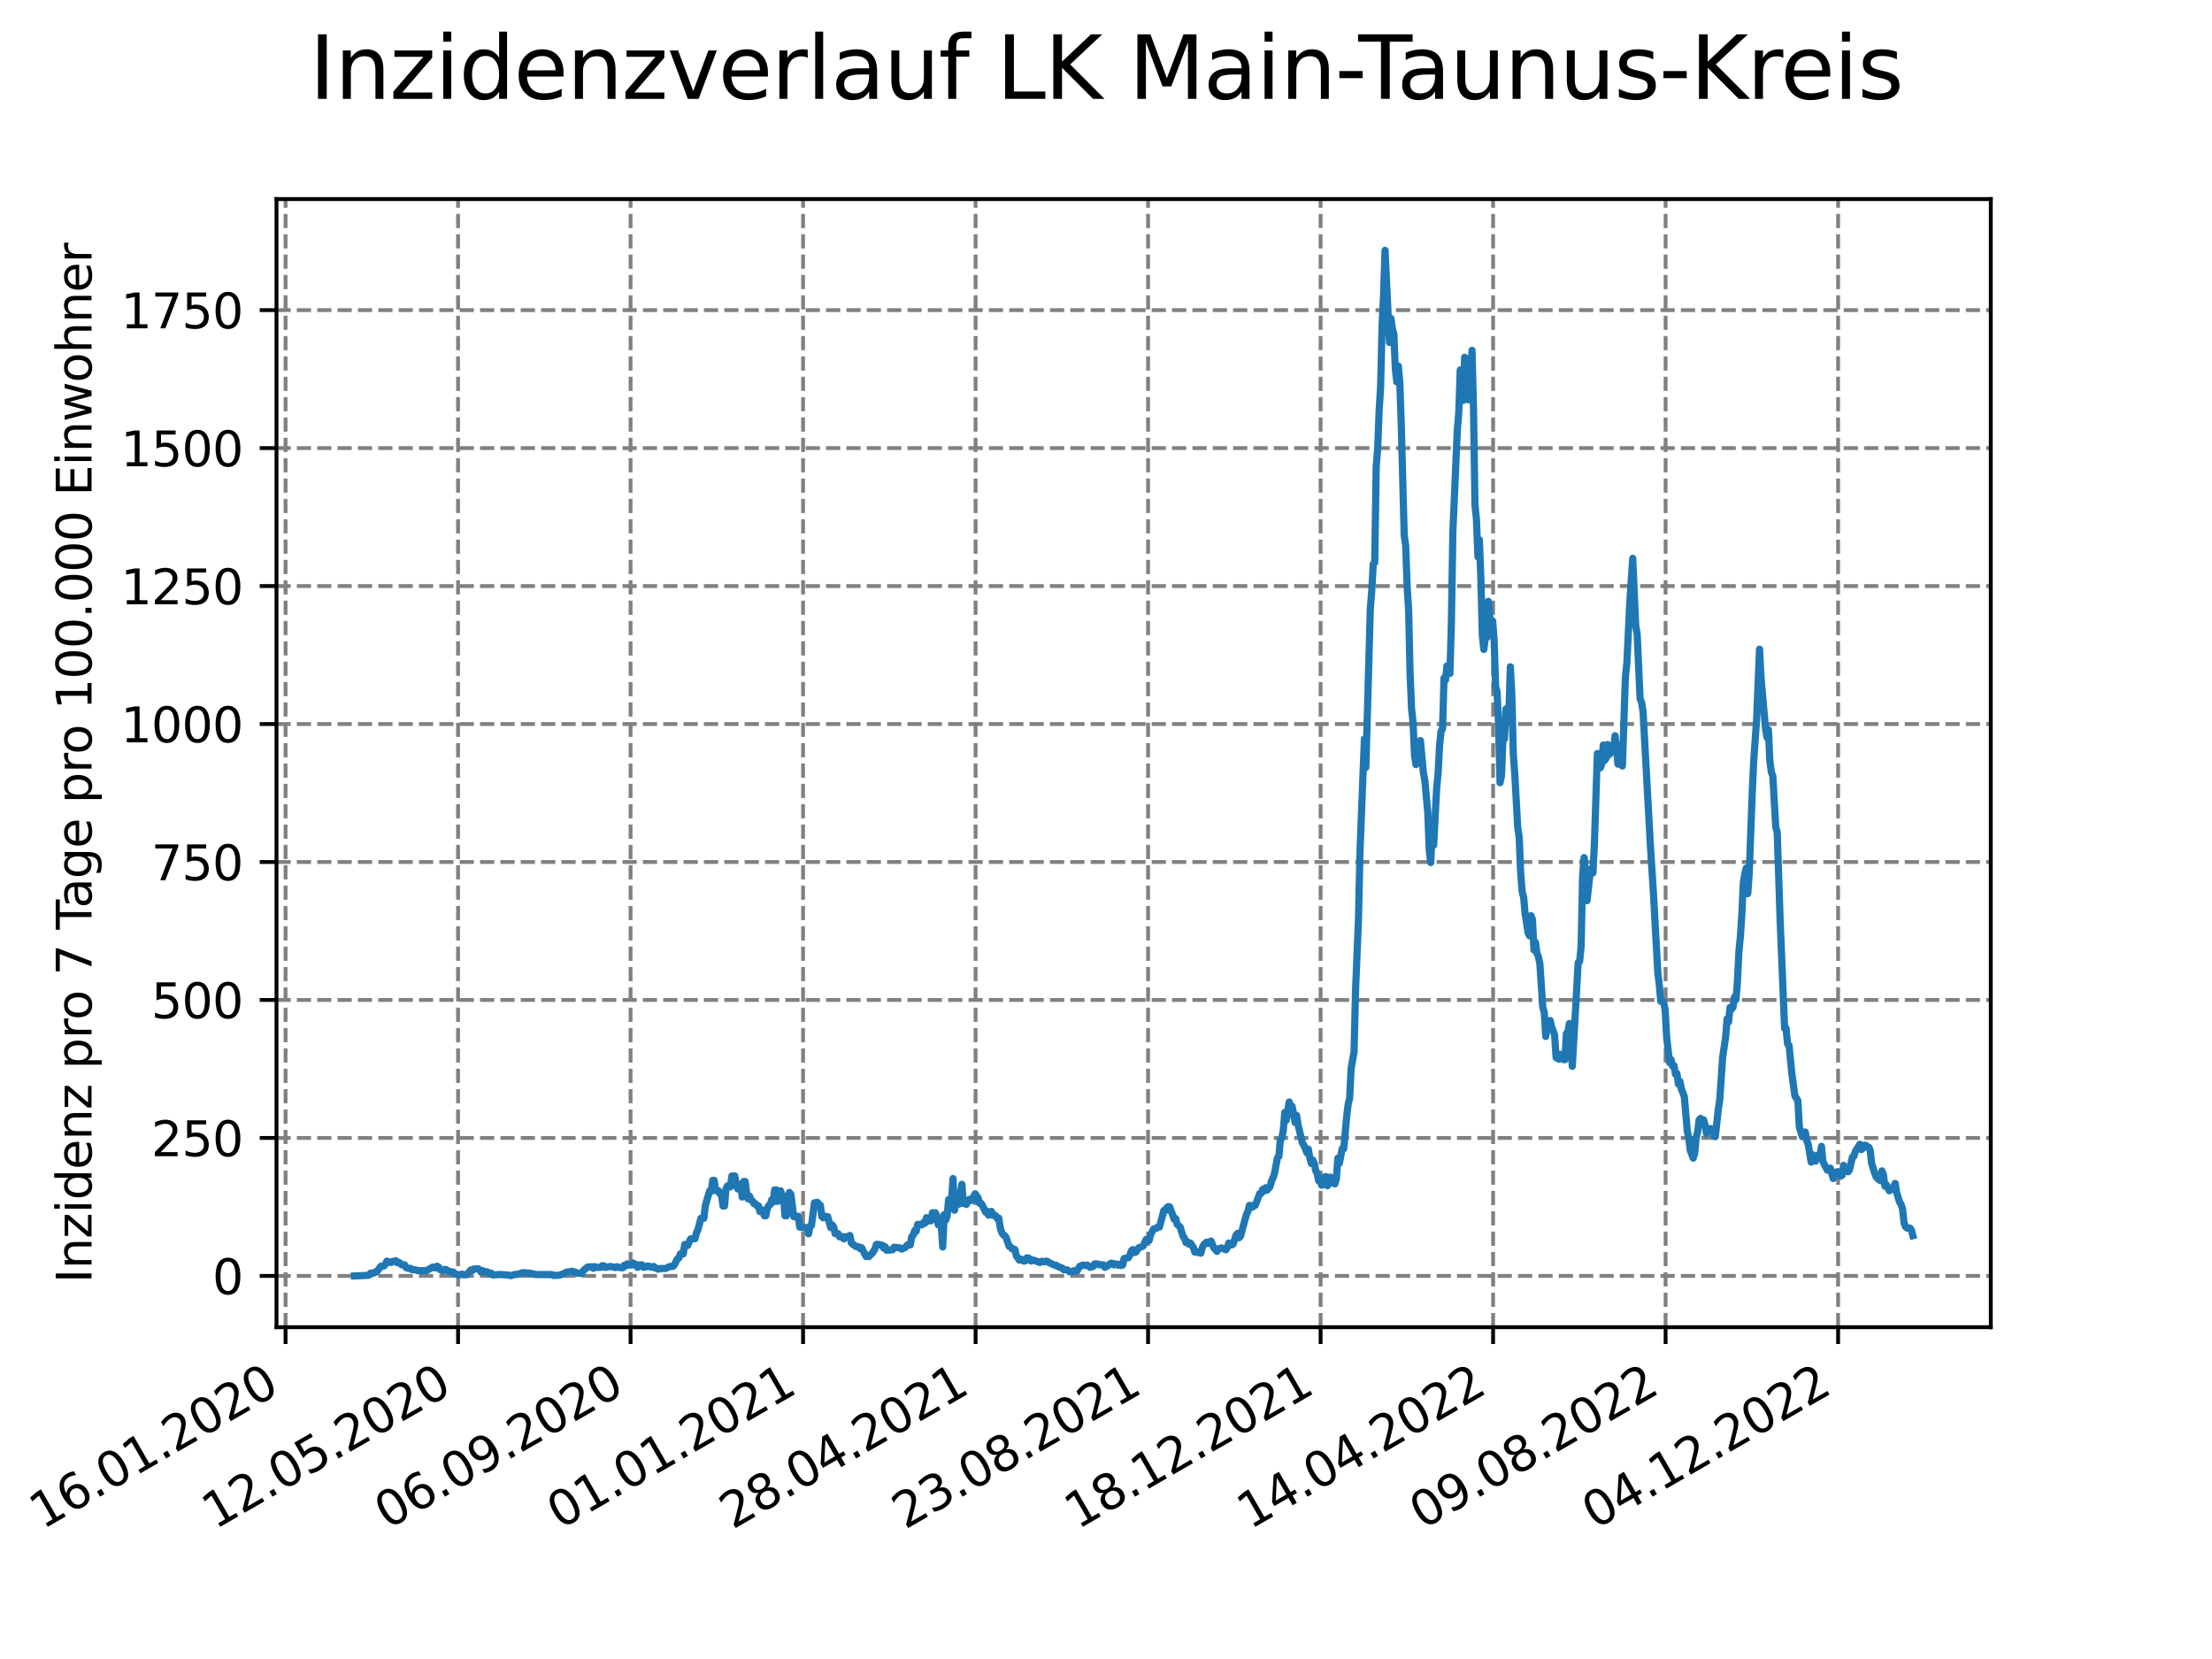 <?xml version="1.0" encoding="utf-8" standalone="no"?>
<!DOCTYPE svg PUBLIC "-//W3C//DTD SVG 1.1//EN"
  "http://www.w3.org/Graphics/SVG/1.1/DTD/svg11.dtd">
<svg xmlns:xlink="http://www.w3.org/1999/xlink" width="460.8pt" height="345.6pt" viewBox="0 0 460.8 345.6" xmlns="http://www.w3.org/2000/svg" version="1.1">
 <defs>
  <style type="text/css">*{stroke-linejoin: round; stroke-linecap: butt}</style>
 </defs>
 <g id="figure_1">
  <g id="patch_1">
   <path d="M 0 345.6 
L 460.8 345.6 
L 460.8 0 
L 0 0 
z
" style="fill: #ffffff"/>
  </g>
  <g id="axes_1">
   <g id="patch_2">
    <path d="M 57.6 276.48 
L 414.72 276.48 
L 414.72 41.472 
L 57.6 41.472 
z
" style="fill: #ffffff"/>
   </g>
   <g id="matplotlib.axis_1">
    <g id="xtick_1">
     <g id="line2d_1">
      <path d="M 59.486 276.48 
L 59.486 41.472 
" clip-path="url(#pdb6854433b)" style="fill: none; stroke-dasharray: 2.96,1.28; stroke-dashoffset: 0; stroke: #808080; stroke-width: 0.8"/>
     </g>
     <g id="line2d_2">
      <defs>
       <path id="m2d9d7cb414" d="M 0 0 
L 0 3.5 
" style="stroke: #000000; stroke-width: 0.8"/>
      </defs>
      <g>
       <use xlink:href="#m2d9d7cb414" x="59.486" y="276.48" style="stroke: #000000; stroke-width: 0.8"/>
      </g>
     </g>
     <g id="text_1">
      <!-- 16.01.2020 -->
      <g transform="translate(8.861 318.689) rotate(-30) scale(0.1 -0.1)">
       <defs>
        <path id="DejaVuSans-31" d="M 794 531 
L 1825 531 
L 1825 4091 
L 703 3866 
L 703 4441 
L 1819 4666 
L 2450 4666 
L 2450 531 
L 3481 531 
L 3481 0 
L 794 0 
L 794 531 
z
" transform="scale(0.016)"/>
        <path id="DejaVuSans-36" d="M 2113 2584 
Q 1688 2584 1439 2293 
Q 1191 2003 1191 1497 
Q 1191 994 1439 701 
Q 1688 409 2113 409 
Q 2538 409 2786 701 
Q 3034 994 3034 1497 
Q 3034 2003 2786 2293 
Q 2538 2584 2113 2584 
z
M 3366 4563 
L 3366 3988 
Q 3128 4100 2886 4159 
Q 2644 4219 2406 4219 
Q 1781 4219 1451 3797 
Q 1122 3375 1075 2522 
Q 1259 2794 1537 2939 
Q 1816 3084 2150 3084 
Q 2853 3084 3261 2657 
Q 3669 2231 3669 1497 
Q 3669 778 3244 343 
Q 2819 -91 2113 -91 
Q 1303 -91 875 529 
Q 447 1150 447 2328 
Q 447 3434 972 4092 
Q 1497 4750 2381 4750 
Q 2619 4750 2861 4703 
Q 3103 4656 3366 4563 
z
" transform="scale(0.016)"/>
        <path id="DejaVuSans-2e" d="M 684 794 
L 1344 794 
L 1344 0 
L 684 0 
L 684 794 
z
" transform="scale(0.016)"/>
        <path id="DejaVuSans-30" d="M 2034 4250 
Q 1547 4250 1301 3770 
Q 1056 3291 1056 2328 
Q 1056 1369 1301 889 
Q 1547 409 2034 409 
Q 2525 409 2770 889 
Q 3016 1369 3016 2328 
Q 3016 3291 2770 3770 
Q 2525 4250 2034 4250 
z
M 2034 4750 
Q 2819 4750 3233 4129 
Q 3647 3509 3647 2328 
Q 3647 1150 3233 529 
Q 2819 -91 2034 -91 
Q 1250 -91 836 529 
Q 422 1150 422 2328 
Q 422 3509 836 4129 
Q 1250 4750 2034 4750 
z
" transform="scale(0.016)"/>
        <path id="DejaVuSans-32" d="M 1228 531 
L 3431 531 
L 3431 0 
L 469 0 
L 469 531 
Q 828 903 1448 1529 
Q 2069 2156 2228 2338 
Q 2531 2678 2651 2914 
Q 2772 3150 2772 3378 
Q 2772 3750 2511 3984 
Q 2250 4219 1831 4219 
Q 1534 4219 1204 4116 
Q 875 4013 500 3803 
L 500 4441 
Q 881 4594 1212 4672 
Q 1544 4750 1819 4750 
Q 2544 4750 2975 4387 
Q 3406 4025 3406 3419 
Q 3406 3131 3298 2873 
Q 3191 2616 2906 2266 
Q 2828 2175 2409 1742 
Q 1991 1309 1228 531 
z
" transform="scale(0.016)"/>
       </defs>
       <use xlink:href="#DejaVuSans-31"/>
       <use xlink:href="#DejaVuSans-36" x="63.623"/>
       <use xlink:href="#DejaVuSans-2e" x="127.246"/>
       <use xlink:href="#DejaVuSans-30" x="159.033"/>
       <use xlink:href="#DejaVuSans-31" x="222.656"/>
       <use xlink:href="#DejaVuSans-2e" x="286.279"/>
       <use xlink:href="#DejaVuSans-32" x="318.066"/>
       <use xlink:href="#DejaVuSans-30" x="381.689"/>
       <use xlink:href="#DejaVuSans-32" x="445.312"/>
       <use xlink:href="#DejaVuSans-30" x="508.936"/>
      </g>
     </g>
    </g>
    <g id="xtick_2">
     <g id="line2d_3">
      <path d="M 95.423 276.48 
L 95.423 41.472 
" clip-path="url(#pdb6854433b)" style="fill: none; stroke-dasharray: 2.96,1.28; stroke-dashoffset: 0; stroke: #808080; stroke-width: 0.8"/>
     </g>
     <g id="line2d_4">
      <g>
       <use xlink:href="#m2d9d7cb414" x="95.423" y="276.48" style="stroke: #000000; stroke-width: 0.8"/>
      </g>
     </g>
     <g id="text_2">
      <!-- 12.05.2020 -->
      <g transform="translate(44.797 318.689) rotate(-30) scale(0.1 -0.1)">
       <defs>
        <path id="DejaVuSans-35" d="M 691 4666 
L 3169 4666 
L 3169 4134 
L 1269 4134 
L 1269 2991 
Q 1406 3038 1543 3061 
Q 1681 3084 1819 3084 
Q 2600 3084 3056 2656 
Q 3513 2228 3513 1497 
Q 3513 744 3044 326 
Q 2575 -91 1722 -91 
Q 1428 -91 1123 -41 
Q 819 9 494 109 
L 494 744 
Q 775 591 1075 516 
Q 1375 441 1709 441 
Q 2250 441 2565 725 
Q 2881 1009 2881 1497 
Q 2881 1984 2565 2268 
Q 2250 2553 1709 2553 
Q 1456 2553 1204 2497 
Q 953 2441 691 2322 
L 691 4666 
z
" transform="scale(0.016)"/>
       </defs>
       <use xlink:href="#DejaVuSans-31"/>
       <use xlink:href="#DejaVuSans-32" x="63.623"/>
       <use xlink:href="#DejaVuSans-2e" x="127.246"/>
       <use xlink:href="#DejaVuSans-30" x="159.033"/>
       <use xlink:href="#DejaVuSans-35" x="222.656"/>
       <use xlink:href="#DejaVuSans-2e" x="286.279"/>
       <use xlink:href="#DejaVuSans-32" x="318.066"/>
       <use xlink:href="#DejaVuSans-30" x="381.689"/>
       <use xlink:href="#DejaVuSans-32" x="445.312"/>
       <use xlink:href="#DejaVuSans-30" x="508.936"/>
      </g>
     </g>
    </g>
    <g id="xtick_3">
     <g id="line2d_5">
      <path d="M 131.359 276.48 
L 131.359 41.472 
" clip-path="url(#pdb6854433b)" style="fill: none; stroke-dasharray: 2.96,1.28; stroke-dashoffset: 0; stroke: #808080; stroke-width: 0.8"/>
     </g>
     <g id="line2d_6">
      <g>
       <use xlink:href="#m2d9d7cb414" x="131.359" y="276.48" style="stroke: #000000; stroke-width: 0.8"/>
      </g>
     </g>
     <g id="text_3">
      <!-- 06.09.2020 -->
      <g transform="translate(80.734 318.689) rotate(-30) scale(0.1 -0.1)">
       <defs>
        <path id="DejaVuSans-39" d="M 703 97 
L 703 672 
Q 941 559 1184 500 
Q 1428 441 1663 441 
Q 2288 441 2617 861 
Q 2947 1281 2994 2138 
Q 2813 1869 2534 1725 
Q 2256 1581 1919 1581 
Q 1219 1581 811 2004 
Q 403 2428 403 3163 
Q 403 3881 828 4315 
Q 1253 4750 1959 4750 
Q 2769 4750 3195 4129 
Q 3622 3509 3622 2328 
Q 3622 1225 3098 567 
Q 2575 -91 1691 -91 
Q 1453 -91 1209 -44 
Q 966 3 703 97 
z
M 1959 2075 
Q 2384 2075 2632 2365 
Q 2881 2656 2881 3163 
Q 2881 3666 2632 3958 
Q 2384 4250 1959 4250 
Q 1534 4250 1286 3958 
Q 1038 3666 1038 3163 
Q 1038 2656 1286 2365 
Q 1534 2075 1959 2075 
z
" transform="scale(0.016)"/>
       </defs>
       <use xlink:href="#DejaVuSans-30"/>
       <use xlink:href="#DejaVuSans-36" x="63.623"/>
       <use xlink:href="#DejaVuSans-2e" x="127.246"/>
       <use xlink:href="#DejaVuSans-30" x="159.033"/>
       <use xlink:href="#DejaVuSans-39" x="222.656"/>
       <use xlink:href="#DejaVuSans-2e" x="286.279"/>
       <use xlink:href="#DejaVuSans-32" x="318.066"/>
       <use xlink:href="#DejaVuSans-30" x="381.689"/>
       <use xlink:href="#DejaVuSans-32" x="445.312"/>
       <use xlink:href="#DejaVuSans-30" x="508.936"/>
      </g>
     </g>
    </g>
    <g id="xtick_4">
     <g id="line2d_7">
      <path d="M 167.295 276.48 
L 167.295 41.472 
" clip-path="url(#pdb6854433b)" style="fill: none; stroke-dasharray: 2.96,1.28; stroke-dashoffset: 0; stroke: #808080; stroke-width: 0.8"/>
     </g>
     <g id="line2d_8">
      <g>
       <use xlink:href="#m2d9d7cb414" x="167.295" y="276.48" style="stroke: #000000; stroke-width: 0.8"/>
      </g>
     </g>
     <g id="text_4">
      <!-- 01.01.2021 -->
      <g transform="translate(116.67 318.689) rotate(-30) scale(0.1 -0.1)">
       <use xlink:href="#DejaVuSans-30"/>
       <use xlink:href="#DejaVuSans-31" x="63.623"/>
       <use xlink:href="#DejaVuSans-2e" x="127.246"/>
       <use xlink:href="#DejaVuSans-30" x="159.033"/>
       <use xlink:href="#DejaVuSans-31" x="222.656"/>
       <use xlink:href="#DejaVuSans-2e" x="286.279"/>
       <use xlink:href="#DejaVuSans-32" x="318.066"/>
       <use xlink:href="#DejaVuSans-30" x="381.689"/>
       <use xlink:href="#DejaVuSans-32" x="445.312"/>
       <use xlink:href="#DejaVuSans-31" x="508.936"/>
      </g>
     </g>
    </g>
    <g id="xtick_5">
     <g id="line2d_9">
      <path d="M 203.231 276.48 
L 203.231 41.472 
" clip-path="url(#pdb6854433b)" style="fill: none; stroke-dasharray: 2.96,1.28; stroke-dashoffset: 0; stroke: #808080; stroke-width: 0.8"/>
     </g>
     <g id="line2d_10">
      <g>
       <use xlink:href="#m2d9d7cb414" x="203.231" y="276.48" style="stroke: #000000; stroke-width: 0.8"/>
      </g>
     </g>
     <g id="text_5">
      <!-- 28.04.2021 -->
      <g transform="translate(152.606 318.689) rotate(-30) scale(0.1 -0.1)">
       <defs>
        <path id="DejaVuSans-38" d="M 2034 2216 
Q 1584 2216 1326 1975 
Q 1069 1734 1069 1313 
Q 1069 891 1326 650 
Q 1584 409 2034 409 
Q 2484 409 2743 651 
Q 3003 894 3003 1313 
Q 3003 1734 2745 1975 
Q 2488 2216 2034 2216 
z
M 1403 2484 
Q 997 2584 770 2862 
Q 544 3141 544 3541 
Q 544 4100 942 4425 
Q 1341 4750 2034 4750 
Q 2731 4750 3128 4425 
Q 3525 4100 3525 3541 
Q 3525 3141 3298 2862 
Q 3072 2584 2669 2484 
Q 3125 2378 3379 2068 
Q 3634 1759 3634 1313 
Q 3634 634 3220 271 
Q 2806 -91 2034 -91 
Q 1263 -91 848 271 
Q 434 634 434 1313 
Q 434 1759 690 2068 
Q 947 2378 1403 2484 
z
M 1172 3481 
Q 1172 3119 1398 2916 
Q 1625 2713 2034 2713 
Q 2441 2713 2670 2916 
Q 2900 3119 2900 3481 
Q 2900 3844 2670 4047 
Q 2441 4250 2034 4250 
Q 1625 4250 1398 4047 
Q 1172 3844 1172 3481 
z
" transform="scale(0.016)"/>
        <path id="DejaVuSans-34" d="M 2419 4116 
L 825 1625 
L 2419 1625 
L 2419 4116 
z
M 2253 4666 
L 3047 4666 
L 3047 1625 
L 3713 1625 
L 3713 1100 
L 3047 1100 
L 3047 0 
L 2419 0 
L 2419 1100 
L 313 1100 
L 313 1709 
L 2253 4666 
z
" transform="scale(0.016)"/>
       </defs>
       <use xlink:href="#DejaVuSans-32"/>
       <use xlink:href="#DejaVuSans-38" x="63.623"/>
       <use xlink:href="#DejaVuSans-2e" x="127.246"/>
       <use xlink:href="#DejaVuSans-30" x="159.033"/>
       <use xlink:href="#DejaVuSans-34" x="222.656"/>
       <use xlink:href="#DejaVuSans-2e" x="286.279"/>
       <use xlink:href="#DejaVuSans-32" x="318.066"/>
       <use xlink:href="#DejaVuSans-30" x="381.689"/>
       <use xlink:href="#DejaVuSans-32" x="445.312"/>
       <use xlink:href="#DejaVuSans-31" x="508.936"/>
      </g>
     </g>
    </g>
    <g id="xtick_6">
     <g id="line2d_11">
      <path d="M 239.167 276.48 
L 239.167 41.472 
" clip-path="url(#pdb6854433b)" style="fill: none; stroke-dasharray: 2.96,1.28; stroke-dashoffset: 0; stroke: #808080; stroke-width: 0.8"/>
     </g>
     <g id="line2d_12">
      <g>
       <use xlink:href="#m2d9d7cb414" x="239.167" y="276.48" style="stroke: #000000; stroke-width: 0.8"/>
      </g>
     </g>
     <g id="text_6">
      <!-- 23.08.2021 -->
      <g transform="translate(188.542 318.689) rotate(-30) scale(0.1 -0.1)">
       <defs>
        <path id="DejaVuSans-33" d="M 2597 2516 
Q 3050 2419 3304 2112 
Q 3559 1806 3559 1356 
Q 3559 666 3084 287 
Q 2609 -91 1734 -91 
Q 1441 -91 1130 -33 
Q 819 25 488 141 
L 488 750 
Q 750 597 1062 519 
Q 1375 441 1716 441 
Q 2309 441 2620 675 
Q 2931 909 2931 1356 
Q 2931 1769 2642 2001 
Q 2353 2234 1838 2234 
L 1294 2234 
L 1294 2753 
L 1863 2753 
Q 2328 2753 2575 2939 
Q 2822 3125 2822 3475 
Q 2822 3834 2567 4026 
Q 2313 4219 1838 4219 
Q 1578 4219 1281 4162 
Q 984 4106 628 3988 
L 628 4550 
Q 988 4650 1302 4700 
Q 1616 4750 1894 4750 
Q 2613 4750 3031 4423 
Q 3450 4097 3450 3541 
Q 3450 3153 3228 2886 
Q 3006 2619 2597 2516 
z
" transform="scale(0.016)"/>
       </defs>
       <use xlink:href="#DejaVuSans-32"/>
       <use xlink:href="#DejaVuSans-33" x="63.623"/>
       <use xlink:href="#DejaVuSans-2e" x="127.246"/>
       <use xlink:href="#DejaVuSans-30" x="159.033"/>
       <use xlink:href="#DejaVuSans-38" x="222.656"/>
       <use xlink:href="#DejaVuSans-2e" x="286.279"/>
       <use xlink:href="#DejaVuSans-32" x="318.066"/>
       <use xlink:href="#DejaVuSans-30" x="381.689"/>
       <use xlink:href="#DejaVuSans-32" x="445.312"/>
       <use xlink:href="#DejaVuSans-31" x="508.936"/>
      </g>
     </g>
    </g>
    <g id="xtick_7">
     <g id="line2d_13">
      <path d="M 275.104 276.48 
L 275.104 41.472 
" clip-path="url(#pdb6854433b)" style="fill: none; stroke-dasharray: 2.96,1.28; stroke-dashoffset: 0; stroke: #808080; stroke-width: 0.8"/>
     </g>
     <g id="line2d_14">
      <g>
       <use xlink:href="#m2d9d7cb414" x="275.104" y="276.48" style="stroke: #000000; stroke-width: 0.8"/>
      </g>
     </g>
     <g id="text_7">
      <!-- 18.12.2021 -->
      <g transform="translate(224.478 318.689) rotate(-30) scale(0.1 -0.1)">
       <use xlink:href="#DejaVuSans-31"/>
       <use xlink:href="#DejaVuSans-38" x="63.623"/>
       <use xlink:href="#DejaVuSans-2e" x="127.246"/>
       <use xlink:href="#DejaVuSans-31" x="159.033"/>
       <use xlink:href="#DejaVuSans-32" x="222.656"/>
       <use xlink:href="#DejaVuSans-2e" x="286.279"/>
       <use xlink:href="#DejaVuSans-32" x="318.066"/>
       <use xlink:href="#DejaVuSans-30" x="381.689"/>
       <use xlink:href="#DejaVuSans-32" x="445.312"/>
       <use xlink:href="#DejaVuSans-31" x="508.936"/>
      </g>
     </g>
    </g>
    <g id="xtick_8">
     <g id="line2d_15">
      <path d="M 311.04 276.48 
L 311.04 41.472 
" clip-path="url(#pdb6854433b)" style="fill: none; stroke-dasharray: 2.96,1.28; stroke-dashoffset: 0; stroke: #808080; stroke-width: 0.8"/>
     </g>
     <g id="line2d_16">
      <g>
       <use xlink:href="#m2d9d7cb414" x="311.04" y="276.48" style="stroke: #000000; stroke-width: 0.8"/>
      </g>
     </g>
     <g id="text_8">
      <!-- 14.04.2022 -->
      <g transform="translate(260.415 318.689) rotate(-30) scale(0.1 -0.1)">
       <use xlink:href="#DejaVuSans-31"/>
       <use xlink:href="#DejaVuSans-34" x="63.623"/>
       <use xlink:href="#DejaVuSans-2e" x="127.246"/>
       <use xlink:href="#DejaVuSans-30" x="159.033"/>
       <use xlink:href="#DejaVuSans-34" x="222.656"/>
       <use xlink:href="#DejaVuSans-2e" x="286.279"/>
       <use xlink:href="#DejaVuSans-32" x="318.066"/>
       <use xlink:href="#DejaVuSans-30" x="381.689"/>
       <use xlink:href="#DejaVuSans-32" x="445.312"/>
       <use xlink:href="#DejaVuSans-32" x="508.936"/>
      </g>
     </g>
    </g>
    <g id="xtick_9">
     <g id="line2d_17">
      <path d="M 346.976 276.48 
L 346.976 41.472 
" clip-path="url(#pdb6854433b)" style="fill: none; stroke-dasharray: 2.96,1.28; stroke-dashoffset: 0; stroke: #808080; stroke-width: 0.8"/>
     </g>
     <g id="line2d_18">
      <g>
       <use xlink:href="#m2d9d7cb414" x="346.976" y="276.48" style="stroke: #000000; stroke-width: 0.8"/>
      </g>
     </g>
     <g id="text_9">
      <!-- 09.08.2022 -->
      <g transform="translate(296.351 318.689) rotate(-30) scale(0.1 -0.1)">
       <use xlink:href="#DejaVuSans-30"/>
       <use xlink:href="#DejaVuSans-39" x="63.623"/>
       <use xlink:href="#DejaVuSans-2e" x="127.246"/>
       <use xlink:href="#DejaVuSans-30" x="159.033"/>
       <use xlink:href="#DejaVuSans-38" x="222.656"/>
       <use xlink:href="#DejaVuSans-2e" x="286.279"/>
       <use xlink:href="#DejaVuSans-32" x="318.066"/>
       <use xlink:href="#DejaVuSans-30" x="381.689"/>
       <use xlink:href="#DejaVuSans-32" x="445.312"/>
       <use xlink:href="#DejaVuSans-32" x="508.936"/>
      </g>
     </g>
    </g>
    <g id="xtick_10">
     <g id="line2d_19">
      <path d="M 382.912 276.48 
L 382.912 41.472 
" clip-path="url(#pdb6854433b)" style="fill: none; stroke-dasharray: 2.96,1.28; stroke-dashoffset: 0; stroke: #808080; stroke-width: 0.8"/>
     </g>
     <g id="line2d_20">
      <g>
       <use xlink:href="#m2d9d7cb414" x="382.912" y="276.48" style="stroke: #000000; stroke-width: 0.8"/>
      </g>
     </g>
     <g id="text_10">
      <!-- 04.12.2022 -->
      <g transform="translate(332.287 318.689) rotate(-30) scale(0.1 -0.1)">
       <use xlink:href="#DejaVuSans-30"/>
       <use xlink:href="#DejaVuSans-34" x="63.623"/>
       <use xlink:href="#DejaVuSans-2e" x="127.246"/>
       <use xlink:href="#DejaVuSans-31" x="159.033"/>
       <use xlink:href="#DejaVuSans-32" x="222.656"/>
       <use xlink:href="#DejaVuSans-2e" x="286.279"/>
       <use xlink:href="#DejaVuSans-32" x="318.066"/>
       <use xlink:href="#DejaVuSans-30" x="381.689"/>
       <use xlink:href="#DejaVuSans-32" x="445.312"/>
       <use xlink:href="#DejaVuSans-32" x="508.936"/>
      </g>
     </g>
    </g>
   </g>
   <g id="matplotlib.axis_2">
    <g id="ytick_1">
     <g id="line2d_21">
      <path d="M 57.6 265.798 
L 414.72 265.798 
" clip-path="url(#pdb6854433b)" style="fill: none; stroke-dasharray: 2.96,1.28; stroke-dashoffset: 0; stroke: #808080; stroke-width: 0.8"/>
     </g>
     <g id="line2d_22">
      <defs>
       <path id="m3c1eb060f1" d="M 0 0 
L -3.5 0 
" style="stroke: #000000; stroke-width: 0.8"/>
      </defs>
      <g>
       <use xlink:href="#m3c1eb060f1" x="57.6" y="265.798" style="stroke: #000000; stroke-width: 0.8"/>
      </g>
     </g>
     <g id="text_11">
      <!-- 0 -->
      <g transform="translate(44.237 269.597) scale(0.1 -0.1)">
       <use xlink:href="#DejaVuSans-30"/>
      </g>
     </g>
    </g>
    <g id="ytick_2">
     <g id="line2d_23">
      <path d="M 57.6 237.055 
L 414.72 237.055 
" clip-path="url(#pdb6854433b)" style="fill: none; stroke-dasharray: 2.96,1.28; stroke-dashoffset: 0; stroke: #808080; stroke-width: 0.8"/>
     </g>
     <g id="line2d_24">
      <g>
       <use xlink:href="#m3c1eb060f1" x="57.6" y="237.055" style="stroke: #000000; stroke-width: 0.8"/>
      </g>
     </g>
     <g id="text_12">
      <!-- 250 -->
      <g transform="translate(31.512 240.854) scale(0.1 -0.1)">
       <use xlink:href="#DejaVuSans-32"/>
       <use xlink:href="#DejaVuSans-35" x="63.623"/>
       <use xlink:href="#DejaVuSans-30" x="127.246"/>
      </g>
     </g>
    </g>
    <g id="ytick_3">
     <g id="line2d_25">
      <path d="M 57.6 208.313 
L 414.72 208.313 
" clip-path="url(#pdb6854433b)" style="fill: none; stroke-dasharray: 2.96,1.28; stroke-dashoffset: 0; stroke: #808080; stroke-width: 0.8"/>
     </g>
     <g id="line2d_26">
      <g>
       <use xlink:href="#m3c1eb060f1" x="57.6" y="208.313" style="stroke: #000000; stroke-width: 0.8"/>
      </g>
     </g>
     <g id="text_13">
      <!-- 500 -->
      <g transform="translate(31.512 212.112) scale(0.1 -0.1)">
       <use xlink:href="#DejaVuSans-35"/>
       <use xlink:href="#DejaVuSans-30" x="63.623"/>
       <use xlink:href="#DejaVuSans-30" x="127.246"/>
      </g>
     </g>
    </g>
    <g id="ytick_4">
     <g id="line2d_27">
      <path d="M 57.6 179.57 
L 414.72 179.57 
" clip-path="url(#pdb6854433b)" style="fill: none; stroke-dasharray: 2.96,1.28; stroke-dashoffset: 0; stroke: #808080; stroke-width: 0.8"/>
     </g>
     <g id="line2d_28">
      <g>
       <use xlink:href="#m3c1eb060f1" x="57.6" y="179.57" style="stroke: #000000; stroke-width: 0.8"/>
      </g>
     </g>
     <g id="text_14">
      <!-- 750 -->
      <g transform="translate(31.512 183.369) scale(0.1 -0.1)">
       <defs>
        <path id="DejaVuSans-37" d="M 525 4666 
L 3525 4666 
L 3525 4397 
L 1831 0 
L 1172 0 
L 2766 4134 
L 525 4134 
L 525 4666 
z
" transform="scale(0.016)"/>
       </defs>
       <use xlink:href="#DejaVuSans-37"/>
       <use xlink:href="#DejaVuSans-35" x="63.623"/>
       <use xlink:href="#DejaVuSans-30" x="127.246"/>
      </g>
     </g>
    </g>
    <g id="ytick_5">
     <g id="line2d_29">
      <path d="M 57.6 150.827 
L 414.72 150.827 
" clip-path="url(#pdb6854433b)" style="fill: none; stroke-dasharray: 2.96,1.28; stroke-dashoffset: 0; stroke: #808080; stroke-width: 0.8"/>
     </g>
     <g id="line2d_30">
      <g>
       <use xlink:href="#m3c1eb060f1" x="57.6" y="150.827" style="stroke: #000000; stroke-width: 0.8"/>
      </g>
     </g>
     <g id="text_15">
      <!-- 1000 -->
      <g transform="translate(25.15 154.627) scale(0.1 -0.1)">
       <use xlink:href="#DejaVuSans-31"/>
       <use xlink:href="#DejaVuSans-30" x="63.623"/>
       <use xlink:href="#DejaVuSans-30" x="127.246"/>
       <use xlink:href="#DejaVuSans-30" x="190.869"/>
      </g>
     </g>
    </g>
    <g id="ytick_6">
     <g id="line2d_31">
      <path d="M 57.6 122.085 
L 414.72 122.085 
" clip-path="url(#pdb6854433b)" style="fill: none; stroke-dasharray: 2.96,1.28; stroke-dashoffset: 0; stroke: #808080; stroke-width: 0.8"/>
     </g>
     <g id="line2d_32">
      <g>
       <use xlink:href="#m3c1eb060f1" x="57.6" y="122.085" style="stroke: #000000; stroke-width: 0.8"/>
      </g>
     </g>
     <g id="text_16">
      <!-- 1250 -->
      <g transform="translate(25.15 125.884) scale(0.1 -0.1)">
       <use xlink:href="#DejaVuSans-31"/>
       <use xlink:href="#DejaVuSans-32" x="63.623"/>
       <use xlink:href="#DejaVuSans-35" x="127.246"/>
       <use xlink:href="#DejaVuSans-30" x="190.869"/>
      </g>
     </g>
    </g>
    <g id="ytick_7">
     <g id="line2d_33">
      <path d="M 57.6 93.342 
L 414.72 93.342 
" clip-path="url(#pdb6854433b)" style="fill: none; stroke-dasharray: 2.96,1.28; stroke-dashoffset: 0; stroke: #808080; stroke-width: 0.8"/>
     </g>
     <g id="line2d_34">
      <g>
       <use xlink:href="#m3c1eb060f1" x="57.6" y="93.342" style="stroke: #000000; stroke-width: 0.8"/>
      </g>
     </g>
     <g id="text_17">
      <!-- 1500 -->
      <g transform="translate(25.15 97.141) scale(0.1 -0.1)">
       <use xlink:href="#DejaVuSans-31"/>
       <use xlink:href="#DejaVuSans-35" x="63.623"/>
       <use xlink:href="#DejaVuSans-30" x="127.246"/>
       <use xlink:href="#DejaVuSans-30" x="190.869"/>
      </g>
     </g>
    </g>
    <g id="ytick_8">
     <g id="line2d_35">
      <path d="M 57.6 64.6 
L 414.72 64.6 
" clip-path="url(#pdb6854433b)" style="fill: none; stroke-dasharray: 2.96,1.28; stroke-dashoffset: 0; stroke: #808080; stroke-width: 0.8"/>
     </g>
     <g id="line2d_36">
      <g>
       <use xlink:href="#m3c1eb060f1" x="57.6" y="64.6" style="stroke: #000000; stroke-width: 0.8"/>
      </g>
     </g>
     <g id="text_18">
      <!-- 1750 -->
      <g transform="translate(25.15 68.399) scale(0.1 -0.1)">
       <use xlink:href="#DejaVuSans-31"/>
       <use xlink:href="#DejaVuSans-37" x="63.623"/>
       <use xlink:href="#DejaVuSans-35" x="127.246"/>
       <use xlink:href="#DejaVuSans-30" x="190.869"/>
      </g>
     </g>
    </g>
    <g id="text_19">
     <!-- Inzidenz pro 7 Tage pro 100.000 Einwohner -->
     <g transform="translate(19.07 267.301) rotate(-90) scale(0.1 -0.1)">
      <defs>
       <path id="DejaVuSans-49" d="M 628 4666 
L 1259 4666 
L 1259 0 
L 628 0 
L 628 4666 
z
" transform="scale(0.016)"/>
       <path id="DejaVuSans-6e" d="M 3513 2113 
L 3513 0 
L 2938 0 
L 2938 2094 
Q 2938 2591 2744 2837 
Q 2550 3084 2163 3084 
Q 1697 3084 1428 2787 
Q 1159 2491 1159 1978 
L 1159 0 
L 581 0 
L 581 3500 
L 1159 3500 
L 1159 2956 
Q 1366 3272 1645 3428 
Q 1925 3584 2291 3584 
Q 2894 3584 3203 3211 
Q 3513 2838 3513 2113 
z
" transform="scale(0.016)"/>
       <path id="DejaVuSans-7a" d="M 353 3500 
L 3084 3500 
L 3084 2975 
L 922 459 
L 3084 459 
L 3084 0 
L 275 0 
L 275 525 
L 2438 3041 
L 353 3041 
L 353 3500 
z
" transform="scale(0.016)"/>
       <path id="DejaVuSans-69" d="M 603 3500 
L 1178 3500 
L 1178 0 
L 603 0 
L 603 3500 
z
M 603 4863 
L 1178 4863 
L 1178 4134 
L 603 4134 
L 603 4863 
z
" transform="scale(0.016)"/>
       <path id="DejaVuSans-64" d="M 2906 2969 
L 2906 4863 
L 3481 4863 
L 3481 0 
L 2906 0 
L 2906 525 
Q 2725 213 2448 61 
Q 2172 -91 1784 -91 
Q 1150 -91 751 415 
Q 353 922 353 1747 
Q 353 2572 751 3078 
Q 1150 3584 1784 3584 
Q 2172 3584 2448 3432 
Q 2725 3281 2906 2969 
z
M 947 1747 
Q 947 1113 1208 752 
Q 1469 391 1925 391 
Q 2381 391 2643 752 
Q 2906 1113 2906 1747 
Q 2906 2381 2643 2742 
Q 2381 3103 1925 3103 
Q 1469 3103 1208 2742 
Q 947 2381 947 1747 
z
" transform="scale(0.016)"/>
       <path id="DejaVuSans-65" d="M 3597 1894 
L 3597 1613 
L 953 1613 
Q 991 1019 1311 708 
Q 1631 397 2203 397 
Q 2534 397 2845 478 
Q 3156 559 3463 722 
L 3463 178 
Q 3153 47 2828 -22 
Q 2503 -91 2169 -91 
Q 1331 -91 842 396 
Q 353 884 353 1716 
Q 353 2575 817 3079 
Q 1281 3584 2069 3584 
Q 2775 3584 3186 3129 
Q 3597 2675 3597 1894 
z
M 3022 2063 
Q 3016 2534 2758 2815 
Q 2500 3097 2075 3097 
Q 1594 3097 1305 2825 
Q 1016 2553 972 2059 
L 3022 2063 
z
" transform="scale(0.016)"/>
       <path id="DejaVuSans-20" transform="scale(0.016)"/>
       <path id="DejaVuSans-70" d="M 1159 525 
L 1159 -1331 
L 581 -1331 
L 581 3500 
L 1159 3500 
L 1159 2969 
Q 1341 3281 1617 3432 
Q 1894 3584 2278 3584 
Q 2916 3584 3314 3078 
Q 3713 2572 3713 1747 
Q 3713 922 3314 415 
Q 2916 -91 2278 -91 
Q 1894 -91 1617 61 
Q 1341 213 1159 525 
z
M 3116 1747 
Q 3116 2381 2855 2742 
Q 2594 3103 2138 3103 
Q 1681 3103 1420 2742 
Q 1159 2381 1159 1747 
Q 1159 1113 1420 752 
Q 1681 391 2138 391 
Q 2594 391 2855 752 
Q 3116 1113 3116 1747 
z
" transform="scale(0.016)"/>
       <path id="DejaVuSans-72" d="M 2631 2963 
Q 2534 3019 2420 3045 
Q 2306 3072 2169 3072 
Q 1681 3072 1420 2755 
Q 1159 2438 1159 1844 
L 1159 0 
L 581 0 
L 581 3500 
L 1159 3500 
L 1159 2956 
Q 1341 3275 1631 3429 
Q 1922 3584 2338 3584 
Q 2397 3584 2469 3576 
Q 2541 3569 2628 3553 
L 2631 2963 
z
" transform="scale(0.016)"/>
       <path id="DejaVuSans-6f" d="M 1959 3097 
Q 1497 3097 1228 2736 
Q 959 2375 959 1747 
Q 959 1119 1226 758 
Q 1494 397 1959 397 
Q 2419 397 2687 759 
Q 2956 1122 2956 1747 
Q 2956 2369 2687 2733 
Q 2419 3097 1959 3097 
z
M 1959 3584 
Q 2709 3584 3137 3096 
Q 3566 2609 3566 1747 
Q 3566 888 3137 398 
Q 2709 -91 1959 -91 
Q 1206 -91 779 398 
Q 353 888 353 1747 
Q 353 2609 779 3096 
Q 1206 3584 1959 3584 
z
" transform="scale(0.016)"/>
       <path id="DejaVuSans-54" d="M -19 4666 
L 3928 4666 
L 3928 4134 
L 2272 4134 
L 2272 0 
L 1638 0 
L 1638 4134 
L -19 4134 
L -19 4666 
z
" transform="scale(0.016)"/>
       <path id="DejaVuSans-61" d="M 2194 1759 
Q 1497 1759 1228 1600 
Q 959 1441 959 1056 
Q 959 750 1161 570 
Q 1363 391 1709 391 
Q 2188 391 2477 730 
Q 2766 1069 2766 1631 
L 2766 1759 
L 2194 1759 
z
M 3341 1997 
L 3341 0 
L 2766 0 
L 2766 531 
Q 2569 213 2275 61 
Q 1981 -91 1556 -91 
Q 1019 -91 701 211 
Q 384 513 384 1019 
Q 384 1609 779 1909 
Q 1175 2209 1959 2209 
L 2766 2209 
L 2766 2266 
Q 2766 2663 2505 2880 
Q 2244 3097 1772 3097 
Q 1472 3097 1187 3025 
Q 903 2953 641 2809 
L 641 3341 
Q 956 3463 1253 3523 
Q 1550 3584 1831 3584 
Q 2591 3584 2966 3190 
Q 3341 2797 3341 1997 
z
" transform="scale(0.016)"/>
       <path id="DejaVuSans-67" d="M 2906 1791 
Q 2906 2416 2648 2759 
Q 2391 3103 1925 3103 
Q 1463 3103 1205 2759 
Q 947 2416 947 1791 
Q 947 1169 1205 825 
Q 1463 481 1925 481 
Q 2391 481 2648 825 
Q 2906 1169 2906 1791 
z
M 3481 434 
Q 3481 -459 3084 -895 
Q 2688 -1331 1869 -1331 
Q 1566 -1331 1297 -1286 
Q 1028 -1241 775 -1147 
L 775 -588 
Q 1028 -725 1275 -790 
Q 1522 -856 1778 -856 
Q 2344 -856 2625 -561 
Q 2906 -266 2906 331 
L 2906 616 
Q 2728 306 2450 153 
Q 2172 0 1784 0 
Q 1141 0 747 490 
Q 353 981 353 1791 
Q 353 2603 747 3093 
Q 1141 3584 1784 3584 
Q 2172 3584 2450 3431 
Q 2728 3278 2906 2969 
L 2906 3500 
L 3481 3500 
L 3481 434 
z
" transform="scale(0.016)"/>
       <path id="DejaVuSans-45" d="M 628 4666 
L 3578 4666 
L 3578 4134 
L 1259 4134 
L 1259 2753 
L 3481 2753 
L 3481 2222 
L 1259 2222 
L 1259 531 
L 3634 531 
L 3634 0 
L 628 0 
L 628 4666 
z
" transform="scale(0.016)"/>
       <path id="DejaVuSans-77" d="M 269 3500 
L 844 3500 
L 1563 769 
L 2278 3500 
L 2956 3500 
L 3675 769 
L 4391 3500 
L 4966 3500 
L 4050 0 
L 3372 0 
L 2619 2869 
L 1863 0 
L 1184 0 
L 269 3500 
z
" transform="scale(0.016)"/>
       <path id="DejaVuSans-68" d="M 3513 2113 
L 3513 0 
L 2938 0 
L 2938 2094 
Q 2938 2591 2744 2837 
Q 2550 3084 2163 3084 
Q 1697 3084 1428 2787 
Q 1159 2491 1159 1978 
L 1159 0 
L 581 0 
L 581 4863 
L 1159 4863 
L 1159 2956 
Q 1366 3272 1645 3428 
Q 1925 3584 2291 3584 
Q 2894 3584 3203 3211 
Q 3513 2838 3513 2113 
z
" transform="scale(0.016)"/>
      </defs>
      <use xlink:href="#DejaVuSans-49"/>
      <use xlink:href="#DejaVuSans-6e" x="29.492"/>
      <use xlink:href="#DejaVuSans-7a" x="92.871"/>
      <use xlink:href="#DejaVuSans-69" x="145.361"/>
      <use xlink:href="#DejaVuSans-64" x="173.145"/>
      <use xlink:href="#DejaVuSans-65" x="236.621"/>
      <use xlink:href="#DejaVuSans-6e" x="298.145"/>
      <use xlink:href="#DejaVuSans-7a" x="361.523"/>
      <use xlink:href="#DejaVuSans-20" x="414.014"/>
      <use xlink:href="#DejaVuSans-70" x="445.801"/>
      <use xlink:href="#DejaVuSans-72" x="509.277"/>
      <use xlink:href="#DejaVuSans-6f" x="548.141"/>
      <use xlink:href="#DejaVuSans-20" x="609.322"/>
      <use xlink:href="#DejaVuSans-37" x="641.109"/>
      <use xlink:href="#DejaVuSans-20" x="704.732"/>
      <use xlink:href="#DejaVuSans-54" x="736.52"/>
      <use xlink:href="#DejaVuSans-61" x="781.104"/>
      <use xlink:href="#DejaVuSans-67" x="842.383"/>
      <use xlink:href="#DejaVuSans-65" x="905.859"/>
      <use xlink:href="#DejaVuSans-20" x="967.383"/>
      <use xlink:href="#DejaVuSans-70" x="999.17"/>
      <use xlink:href="#DejaVuSans-72" x="1062.646"/>
      <use xlink:href="#DejaVuSans-6f" x="1101.51"/>
      <use xlink:href="#DejaVuSans-20" x="1162.691"/>
      <use xlink:href="#DejaVuSans-31" x="1194.479"/>
      <use xlink:href="#DejaVuSans-30" x="1258.102"/>
      <use xlink:href="#DejaVuSans-30" x="1321.725"/>
      <use xlink:href="#DejaVuSans-2e" x="1385.348"/>
      <use xlink:href="#DejaVuSans-30" x="1417.135"/>
      <use xlink:href="#DejaVuSans-30" x="1480.758"/>
      <use xlink:href="#DejaVuSans-30" x="1544.381"/>
      <use xlink:href="#DejaVuSans-20" x="1608.004"/>
      <use xlink:href="#DejaVuSans-45" x="1639.791"/>
      <use xlink:href="#DejaVuSans-69" x="1702.975"/>
      <use xlink:href="#DejaVuSans-6e" x="1730.758"/>
      <use xlink:href="#DejaVuSans-77" x="1794.137"/>
      <use xlink:href="#DejaVuSans-6f" x="1875.924"/>
      <use xlink:href="#DejaVuSans-68" x="1937.105"/>
      <use xlink:href="#DejaVuSans-6e" x="2000.484"/>
      <use xlink:href="#DejaVuSans-65" x="2063.863"/>
      <use xlink:href="#DejaVuSans-72" x="2125.387"/>
     </g>
    </g>
   </g>
   <g id="line2d_37">
    <path d="M 73.833 265.798 
L 76.29 265.701 
L 76.904 265.605 
L 77.211 265.219 
L 77.826 265.219 
L 78.133 264.979 
L 78.44 264.979 
L 79.361 263.774 
L 79.976 263.725 
L 80.283 263.388 
L 80.59 262.713 
L 81.204 262.954 
L 81.511 263.003 
L 81.819 262.762 
L 82.126 262.762 
L 82.433 262.617 
L 82.74 263.051 
L 83.047 262.954 
L 83.354 263.147 
L 83.661 263.485 
L 84.276 263.485 
L 84.583 264.063 
L 85.197 264.256 
L 85.504 264.207 
L 85.811 264.497 
L 86.426 264.497 
L 87.04 264.689 
L 88.883 264.689 
L 90.112 263.966 
L 90.419 264.111 
L 90.726 264.111 
L 91.033 263.774 
L 91.34 263.918 
L 91.647 264.448 
L 92.262 264.738 
L 92.569 264.448 
L 92.876 264.448 
L 93.49 264.882 
L 93.797 264.882 
L 94.104 265.075 
L 94.412 264.979 
L 94.719 265.412 
L 95.026 265.412 
L 95.64 265.605 
L 96.254 265.412 
L 96.562 265.557 
L 97.176 265.557 
L 98.097 264.545 
L 98.404 264.641 
L 98.712 264.352 
L 99.633 264.304 
L 99.94 264.545 
L 100.247 265.027 
L 100.555 264.689 
L 100.862 264.93 
L 101.476 264.93 
L 101.783 265.316 
L 102.09 265.171 
L 102.397 265.268 
L 102.705 265.605 
L 103.933 265.509 
L 104.547 265.509 
L 105.776 265.605 
L 106.39 265.75 
L 107.005 265.557 
L 107.619 265.46 
L 107.926 265.46 
L 108.848 265.123 
L 110.383 265.219 
L 111.612 265.509 
L 114.99 265.509 
L 115.298 265.701 
L 116.526 265.653 
L 117.755 265.171 
L 118.062 264.979 
L 118.676 264.979 
L 118.983 264.834 
L 119.291 264.834 
L 119.598 265.027 
L 119.905 265.027 
L 120.212 265.219 
L 121.133 265.268 
L 121.441 264.786 
L 122.362 263.966 
L 123.283 263.87 
L 123.591 264.207 
L 123.898 263.87 
L 124.205 264.015 
L 125.126 264.015 
L 125.433 263.677 
L 125.741 263.677 
L 126.048 264.015 
L 127.276 263.822 
L 128.198 264.063 
L 128.505 263.87 
L 129.119 264.063 
L 129.734 264.111 
L 130.041 263.581 
L 130.348 263.725 
L 130.655 263.292 
L 130.962 263.533 
L 131.576 263.533 
L 131.884 263.099 
L 132.191 263.485 
L 132.498 263.388 
L 132.805 264.015 
L 133.419 263.485 
L 133.726 263.485 
L 134.034 264.015 
L 134.341 263.822 
L 134.648 263.918 
L 134.955 263.725 
L 135.262 263.774 
L 135.569 263.966 
L 135.876 263.966 
L 136.184 263.822 
L 136.491 264.159 
L 136.798 264.207 
L 137.105 264.4 
L 137.412 264.256 
L 138.641 264.256 
L 139.562 263.822 
L 140.177 263.822 
L 140.484 263.485 
L 141.098 262.28 
L 141.405 262.087 
L 141.712 261.219 
L 142.327 261.219 
L 142.634 259.243 
L 142.941 259.581 
L 143.248 259.436 
L 143.862 258.087 
L 144.784 258.039 
L 145.091 256.786 
L 145.398 256.159 
L 146.012 253.798 
L 146.627 253.798 
L 146.934 251.147 
L 147.548 249.026 
L 147.855 248.062 
L 148.162 248.159 
L 148.469 245.894 
L 148.777 245.894 
L 149.084 248.014 
L 149.391 248.111 
L 149.698 248.062 
L 150.005 248.737 
L 150.312 248.978 
L 150.62 251.243 
L 150.927 251.243 
L 151.234 247.677 
L 151.541 247.05 
L 151.848 247.002 
L 152.155 247.243 
L 152.462 244.978 
L 153.077 244.978 
L 153.384 246.809 
L 153.691 247.677 
L 153.998 247.532 
L 154.305 246.665 
L 154.612 249.364 
L 154.92 246.135 
L 155.227 246.135 
L 155.534 248.496 
L 155.841 249.749 
L 156.148 249.171 
L 156.455 249.99 
L 156.762 250.183 
L 157.07 250.761 
L 157.377 250.761 
L 157.684 251.195 
L 157.991 251.195 
L 158.298 252.4 
L 158.605 252.352 
L 158.912 252.063 
L 159.22 253.267 
L 159.527 253.267 
L 159.834 251.822 
L 160.141 251.147 
L 160.448 250.954 
L 160.755 249.942 
L 161.063 250.424 
L 161.37 247.87 
L 161.677 247.87 
L 161.984 250.279 
L 162.291 249.508 
L 162.598 248.062 
L 162.905 248.882 
L 163.213 249.267 
L 163.52 253.267 
L 163.827 253.267 
L 164.134 250.087 
L 164.441 248.4 
L 164.748 248.785 
L 165.363 253.46 
L 166.284 253.364 
L 166.591 255.629 
L 167.205 255.725 
L 168.127 255.725 
L 168.434 257.027 
L 168.741 255.436 
L 169.048 255.292 
L 169.663 250.569 
L 170.277 250.472 
L 170.584 250.858 
L 170.891 251.05 
L 171.198 253.412 
L 171.506 253.701 
L 171.813 253.364 
L 172.427 253.46 
L 173.041 255.725 
L 173.348 255.147 
L 173.656 255.581 
L 173.963 256.978 
L 174.577 256.978 
L 174.884 257.653 
L 175.191 257.701 
L 175.498 257.605 
L 175.806 258.087 
L 176.113 257.653 
L 176.727 257.605 
L 177.034 257.364 
L 177.341 258.906 
L 177.648 259.243 
L 177.956 259.34 
L 178.263 259.677 
L 178.877 259.725 
L 179.184 260.111 
L 179.491 259.918 
L 180.413 261.75 
L 181.027 261.75 
L 181.334 261.364 
L 181.641 261.171 
L 182.256 260.207 
L 182.563 259.243 
L 183.177 259.243 
L 183.484 259.388 
L 183.791 259.388 
L 184.099 260.015 
L 184.406 259.725 
L 184.713 260.448 
L 185.941 260.352 
L 186.249 259.822 
L 187.477 259.966 
L 187.784 260.207 
L 188.399 259.966 
L 188.706 259.774 
L 189.013 259.34 
L 189.627 259.34 
L 189.934 257.605 
L 190.242 257.316 
L 190.549 256.352 
L 190.856 256.496 
L 191.163 255.051 
L 192.084 255.147 
L 192.392 254.665 
L 192.699 254.81 
L 193.006 253.653 
L 193.313 254.328 
L 193.927 254.328 
L 194.234 252.641 
L 194.542 252.978 
L 194.849 252.641 
L 195.156 253.267 
L 195.463 255.147 
L 196.077 255.147 
L 196.384 259.774 
L 196.692 253.026 
L 196.999 254.183 
L 197.306 253.364 
L 197.613 249.894 
L 198.227 249.894 
L 198.534 245.508 
L 198.842 252.111 
L 199.149 249.942 
L 199.456 250.183 
L 199.763 250.858 
L 200.377 246.713 
L 200.685 250.713 
L 200.992 250.328 
L 201.299 250.906 
L 201.913 249.846 
L 202.22 250.038 
L 202.527 250.087 
L 202.835 249.219 
L 203.142 248.689 
L 203.756 249.556 
L 204.063 250.665 
L 204.37 250.665 
L 204.677 251.147 
L 205.292 252.496 
L 205.599 252.304 
L 205.906 253.123 
L 206.52 252.352 
L 206.827 253.171 
L 207.135 253.075 
L 207.442 253.316 
L 207.749 253.846 
L 208.056 253.749 
L 208.363 255.725 
L 208.67 256.737 
L 208.977 257.219 
L 209.285 257.412 
L 209.592 257.798 
L 210.206 259.629 
L 210.513 259.725 
L 210.82 260.159 
L 211.128 260.159 
L 211.435 260.304 
L 211.742 261.653 
L 212.356 262.521 
L 212.663 262.28 
L 213.278 262.713 
L 213.585 262.665 
L 213.892 262.039 
L 214.199 262.039 
L 214.506 262.28 
L 214.813 262.713 
L 215.12 262.472 
L 215.735 262.665 
L 216.656 263.003 
L 216.963 262.762 
L 217.578 262.858 
L 217.885 262.713 
L 218.192 262.762 
L 218.499 263.003 
L 219.113 263.292 
L 219.728 263.581 
L 220.035 263.581 
L 220.342 263.822 
L 221.263 264.159 
L 221.571 264.497 
L 222.185 264.497 
L 222.492 264.641 
L 222.799 264.93 
L 223.413 264.882 
L 223.721 264.689 
L 224.335 264.786 
L 224.949 263.774 
L 225.256 263.725 
L 225.563 263.533 
L 226.178 263.629 
L 226.485 263.533 
L 227.099 264.015 
L 227.713 263.822 
L 228.021 263.292 
L 228.635 263.292 
L 228.942 263.485 
L 229.556 263.485 
L 229.863 263.485 
L 230.171 264.015 
L 230.785 263.677 
L 231.399 263.147 
L 231.706 263.147 
L 232.014 263.485 
L 232.321 263.292 
L 232.628 263.34 
L 232.935 263.581 
L 233.242 263.388 
L 233.549 263.629 
L 233.856 263.533 
L 234.164 262.183 
L 235.085 261.99 
L 235.392 261.412 
L 235.699 260.545 
L 236.006 260.304 
L 236.314 260.93 
L 236.621 260.834 
L 237.235 259.918 
L 237.849 259.725 
L 238.156 259.533 
L 238.771 258.183 
L 239.385 258.424 
L 239.692 257.219 
L 240.306 256.014 
L 240.921 255.87 
L 241.228 255.581 
L 241.535 255.629 
L 242.457 252.159 
L 242.764 252.207 
L 243.071 251.581 
L 243.378 251.34 
L 243.685 251.436 
L 244.607 253.99 
L 244.914 253.846 
L 245.221 255.051 
L 245.835 255.581 
L 246.449 257.557 
L 246.757 257.942 
L 247.064 258.858 
L 247.371 258.665 
L 247.678 259.195 
L 247.985 258.954 
L 248.599 259.87 
L 248.907 260.834 
L 249.214 260.737 
L 249.521 260.93 
L 249.828 260.786 
L 250.135 261.075 
L 250.442 259.966 
L 250.749 259.292 
L 251.364 258.762 
L 251.671 259.051 
L 252.285 258.521 
L 252.9 260.015 
L 253.207 260.256 
L 253.514 260.689 
L 253.821 260.159 
L 254.435 259.966 
L 255.357 260.352 
L 255.664 259.966 
L 255.971 258.954 
L 256.278 259.34 
L 256.585 259.34 
L 256.892 259.147 
L 257.507 257.267 
L 257.814 256.93 
L 258.121 257.846 
L 258.428 257.508 
L 259.657 252.978 
L 259.964 252.4 
L 260.271 251.099 
L 260.578 251.147 
L 260.885 251.484 
L 261.192 251.099 
L 261.5 251.099 
L 262.421 248.641 
L 262.728 248.593 
L 263.035 247.773 
L 263.343 248.111 
L 263.65 247.436 
L 263.957 247.918 
L 264.571 247.195 
L 264.878 246.038 
L 265.185 245.412 
L 265.493 244.496 
L 266.107 241.219 
L 266.414 240.882 
L 266.721 237.46 
L 267.028 237.074 
L 267.335 235.436 
L 267.643 231.725 
L 267.95 233.363 
L 268.564 229.556 
L 268.871 230.375 
L 269.178 230.472 
L 269.793 233.845 
L 270.1 232.351 
L 270.407 234.279 
L 271.328 238.183 
L 271.635 238.568 
L 272.25 240.159 
L 272.557 239.388 
L 272.864 241.267 
L 273.171 242.376 
L 273.478 241.653 
L 273.786 242.376 
L 274.093 243.87 
L 274.4 244.544 
L 274.707 245.99 
L 275.014 245.701 
L 275.321 246.906 
L 275.628 246.713 
L 275.936 245.171 
L 276.243 245.123 
L 276.55 247.002 
L 276.857 245.797 
L 277.164 245.219 
L 277.471 246.472 
L 277.778 246.087 
L 278.086 246.617 
L 278.393 245.508 
L 278.7 241.267 
L 279.007 242.327 
L 279.621 239.243 
L 279.928 239.291 
L 280.543 232.544 
L 280.85 230.038 
L 281.157 228.785 
L 281.464 222.568 
L 282.079 219.098 
L 282.386 206.278 
L 283 191.338 
L 283.307 177.41 
L 284.229 153.94 
L 284.536 159.868 
L 285.457 126.951 
L 285.764 123.047 
L 286.071 117.505 
L 286.379 117.216 
L 286.686 97.215 
L 286.993 93.505 
L 287.3 85.553 
L 287.607 80.54 
L 287.914 67.721 
L 288.221 61.552 
L 288.529 52.154 
L 289.45 71.335 
L 289.757 66.323 
L 290.064 68.492 
L 290.371 69.649 
L 290.679 76.974 
L 290.986 79.577 
L 291.293 76.251 
L 291.6 79.625 
L 291.907 88.396 
L 292.522 111.529 
L 292.829 113.601 
L 293.136 122.276 
L 293.443 127.048 
L 293.75 140.494 
L 294.057 147.675 
L 294.364 150.47 
L 294.672 157.362 
L 294.979 159.289 
L 295.286 155.771 
L 295.593 157.892 
L 295.9 154.277 
L 296.514 160.928 
L 296.822 162.615 
L 297.436 169.314 
L 297.743 177.217 
L 298.05 179.675 
L 298.357 172.832 
L 298.664 176.061 
L 299.279 164.253 
L 299.586 161.024 
L 299.893 155.241 
L 300.2 152.301 
L 300.507 151.867 
L 300.814 141.265 
L 301.122 141.698 
L 301.429 138.71 
L 302.043 140.301 
L 302.35 129.746 
L 302.657 110.806 
L 303.579 89.697 
L 303.886 85.986 
L 304.193 77.07 
L 304.5 80.974 
L 304.807 83.432 
L 305.115 74.42 
L 305.729 83.239 
L 306.036 83.287 
L 306.65 72.974 
L 306.957 85.119 
L 307.265 105.167 
L 307.572 108.204 
L 307.879 116.011 
L 308.186 112.445 
L 308.493 120.59 
L 308.8 132.397 
L 309.107 135.289 
L 309.415 132.879 
L 309.722 132.831 
L 310.029 125.264 
L 310.643 131.144 
L 310.95 129.361 
L 311.257 133.457 
L 311.565 143 
L 311.872 144.156 
L 312.179 150.952 
L 312.486 163.048 
L 312.793 161.603 
L 313.1 153.699 
L 313.408 153.94 
L 313.715 147.675 
L 314.022 147.771 
L 314.329 148.638 
L 314.636 138.903 
L 314.943 144.638 
L 315.25 157.121 
L 315.558 161.265 
L 316.172 172.35 
L 316.479 174.47 
L 316.786 181.94 
L 317.093 185.796 
L 317.4 186.856 
L 317.708 190.326 
L 318.322 194.278 
L 318.629 194.953 
L 318.936 190.76 
L 319.243 191.579 
L 319.55 197.893 
L 319.858 196.302 
L 320.165 198.567 
L 320.472 199.29 
L 320.779 200.736 
L 321.393 209.845 
L 321.7 210.905 
L 322.008 215.917 
L 322.315 213.748 
L 322.622 214.134 
L 322.929 212.592 
L 323.236 213.941 
L 323.851 215.58 
L 324.158 220.303 
L 324.772 220.64 
L 325.079 219.628 
L 325.386 220.399 
L 325.693 220.737 
L 326.001 220.737 
L 326.308 215.291 
L 326.615 215.098 
L 326.922 213.218 
L 327.229 216.014 
L 327.536 222.134 
L 328.765 200.543 
L 329.072 200.254 
L 329.379 197.073 
L 329.686 182.422 
L 329.993 178.663 
L 330.301 181.699 
L 330.608 187.627 
L 331.222 182.037 
L 331.529 180.977 
L 331.836 181.844 
L 332.143 175.772 
L 332.758 156.976 
L 333.065 158.036 
L 333.372 159.964 
L 333.679 159.193 
L 333.986 155.193 
L 334.294 158.374 
L 334.601 157.94 
L 334.908 155.096 
L 335.215 157.217 
L 335.522 156.831 
L 335.829 155.337 
L 336.136 156.205 
L 336.444 153.265 
L 337.058 159.193 
L 337.365 155.289 
L 337.672 155.578 
L 337.979 159.578 
L 338.594 141.168 
L 338.901 138.229 
L 339.515 125.554 
L 340.129 116.3 
L 340.744 130.277 
L 341.051 132.06 
L 341.665 145.602 
L 341.972 146.325 
L 342.279 148.253 
L 343.815 176.254 
L 344.429 185.892 
L 345.351 202.616 
L 345.658 205.122 
L 345.965 208.592 
L 346.272 208.543 
L 346.579 208.833 
L 346.887 210.423 
L 347.194 216.11 
L 347.808 221.363 
L 348.115 220.737 
L 348.422 222.086 
L 348.729 221.99 
L 349.037 223.773 
L 349.344 223.628 
L 349.651 225.845 
L 349.958 225.267 
L 350.265 226.857 
L 350.879 228.448 
L 351.494 235.628 
L 351.801 237.074 
L 352.108 239.629 
L 352.722 241.267 
L 353.029 240.255 
L 353.337 237.074 
L 353.644 235.821 
L 353.951 233.315 
L 354.258 232.978 
L 354.565 234.086 
L 354.872 233.267 
L 355.18 234.279 
L 355.487 236.159 
L 355.794 235.098 
L 356.101 235.677 
L 356.408 235.098 
L 356.715 235.628 
L 357.022 236.64 
L 357.33 236.785 
L 357.944 231.146 
L 358.251 229.122 
L 358.865 220.158 
L 359.48 216.062 
L 359.787 212.254 
L 360.094 212.881 
L 360.401 209.845 
L 360.708 210.23 
L 361.015 209.845 
L 361.322 207.676 
L 361.63 208.254 
L 361.937 204.543 
L 362.244 198.23 
L 362.551 195.194 
L 362.858 190.471 
L 363.165 183.868 
L 363.472 181.989 
L 363.78 180.832 
L 364.087 186.181 
L 364.394 181.989 
L 365.008 165.554 
L 365.315 158.759 
L 365.93 149.94 
L 366.544 135.24 
L 366.851 141.12 
L 367.773 151.578 
L 368.08 153.602 
L 368.387 152.012 
L 368.694 158.566 
L 369.001 160.831 
L 369.308 161.651 
L 369.923 172.302 
L 370.23 173.41 
L 370.844 191.965 
L 371.765 214.23 
L 372.073 214.23 
L 372.38 217.459 
L 372.687 217.748 
L 373.301 223.869 
L 373.916 228.303 
L 374.53 229.267 
L 374.837 234.809 
L 375.451 236.785 
L 375.758 236.448 
L 376.066 235.821 
L 376.373 237.604 
L 376.68 238.375 
L 377.294 242.086 
L 377.601 240.544 
L 377.908 241.074 
L 378.216 241.894 
L 378.523 240.737 
L 378.83 241.267 
L 379.137 240.689 
L 379.444 238.809 
L 379.751 241.99 
L 380.673 243.773 
L 380.98 243.629 
L 381.287 243.339 
L 381.901 245.508 
L 382.208 244.303 
L 382.823 244.062 
L 383.437 245.026 
L 383.744 244.833 
L 384.051 242.761 
L 384.359 243.966 
L 384.666 243.436 
L 384.973 244.111 
L 385.28 243.725 
L 385.894 241.026 
L 386.201 240.882 
L 386.509 239.869 
L 387.43 238.375 
L 387.737 239.484 
L 388.044 239.243 
L 388.351 238.568 
L 388.659 238.568 
L 388.966 238.906 
L 389.273 238.954 
L 389.58 239.532 
L 389.887 242.327 
L 390.501 244.303 
L 390.809 245.123 
L 391.116 245.508 
L 391.73 245.942 
L 392.037 243.918 
L 392.344 244.689 
L 392.651 247.099 
L 392.959 246.809 
L 393.573 248.062 
L 393.88 247.821 
L 394.187 247.725 
L 394.802 246.52 
L 395.109 248.448 
L 395.723 250.424 
L 396.03 250.906 
L 396.337 251.87 
L 396.644 254.713 
L 396.952 255.533 
L 397.259 255.822 
L 397.873 255.822 
L 398.18 256.255 
L 398.487 257.412 
L 398.487 257.412 
" clip-path="url(#pdb6854433b)" style="fill: none; stroke: #1f77b4; stroke-width: 1.5; stroke-linecap: square"/>
   </g>
   <g id="patch_3">
    <path d="M 57.6 276.48 
L 57.6 41.472 
" style="fill: none; stroke: #000000; stroke-width: 0.8; stroke-linejoin: miter; stroke-linecap: square"/>
   </g>
   <g id="patch_4">
    <path d="M 414.72 276.48 
L 414.72 41.472 
" style="fill: none; stroke: #000000; stroke-width: 0.8; stroke-linejoin: miter; stroke-linecap: square"/>
   </g>
   <g id="patch_5">
    <path d="M 57.6 276.48 
L 414.72 276.48 
" style="fill: none; stroke: #000000; stroke-width: 0.8; stroke-linejoin: miter; stroke-linecap: square"/>
   </g>
   <g id="patch_6">
    <path d="M 57.6 41.472 
L 414.72 41.472 
" style="fill: none; stroke: #000000; stroke-width: 0.8; stroke-linejoin: miter; stroke-linecap: square"/>
   </g>
  </g>
  <g id="text_20">
   <!-- Inzidenzverlauf LK Main-Taunus-Kreis -->
   <g transform="translate(64.439 20.589) scale(0.18 -0.18)">
    <defs>
     <path id="DejaVuSans-76" d="M 191 3500 
L 800 3500 
L 1894 563 
L 2988 3500 
L 3597 3500 
L 2284 0 
L 1503 0 
L 191 3500 
z
" transform="scale(0.016)"/>
     <path id="DejaVuSans-6c" d="M 603 4863 
L 1178 4863 
L 1178 0 
L 603 0 
L 603 4863 
z
" transform="scale(0.016)"/>
     <path id="DejaVuSans-75" d="M 544 1381 
L 544 3500 
L 1119 3500 
L 1119 1403 
Q 1119 906 1312 657 
Q 1506 409 1894 409 
Q 2359 409 2629 706 
Q 2900 1003 2900 1516 
L 2900 3500 
L 3475 3500 
L 3475 0 
L 2900 0 
L 2900 538 
Q 2691 219 2414 64 
Q 2138 -91 1772 -91 
Q 1169 -91 856 284 
Q 544 659 544 1381 
z
M 1991 3584 
L 1991 3584 
z
" transform="scale(0.016)"/>
     <path id="DejaVuSans-66" d="M 2375 4863 
L 2375 4384 
L 1825 4384 
Q 1516 4384 1395 4259 
Q 1275 4134 1275 3809 
L 1275 3500 
L 2222 3500 
L 2222 3053 
L 1275 3053 
L 1275 0 
L 697 0 
L 697 3053 
L 147 3053 
L 147 3500 
L 697 3500 
L 697 3744 
Q 697 4328 969 4595 
Q 1241 4863 1831 4863 
L 2375 4863 
z
" transform="scale(0.016)"/>
     <path id="DejaVuSans-4c" d="M 628 4666 
L 1259 4666 
L 1259 531 
L 3531 531 
L 3531 0 
L 628 0 
L 628 4666 
z
" transform="scale(0.016)"/>
     <path id="DejaVuSans-4b" d="M 628 4666 
L 1259 4666 
L 1259 2694 
L 3353 4666 
L 4166 4666 
L 1850 2491 
L 4331 0 
L 3500 0 
L 1259 2247 
L 1259 0 
L 628 0 
L 628 4666 
z
" transform="scale(0.016)"/>
     <path id="DejaVuSans-4d" d="M 628 4666 
L 1569 4666 
L 2759 1491 
L 3956 4666 
L 4897 4666 
L 4897 0 
L 4281 0 
L 4281 4097 
L 3078 897 
L 2444 897 
L 1241 4097 
L 1241 0 
L 628 0 
L 628 4666 
z
" transform="scale(0.016)"/>
     <path id="DejaVuSans-2d" d="M 313 2009 
L 1997 2009 
L 1997 1497 
L 313 1497 
L 313 2009 
z
" transform="scale(0.016)"/>
     <path id="DejaVuSans-73" d="M 2834 3397 
L 2834 2853 
Q 2591 2978 2328 3040 
Q 2066 3103 1784 3103 
Q 1356 3103 1142 2972 
Q 928 2841 928 2578 
Q 928 2378 1081 2264 
Q 1234 2150 1697 2047 
L 1894 2003 
Q 2506 1872 2764 1633 
Q 3022 1394 3022 966 
Q 3022 478 2636 193 
Q 2250 -91 1575 -91 
Q 1294 -91 989 -36 
Q 684 19 347 128 
L 347 722 
Q 666 556 975 473 
Q 1284 391 1588 391 
Q 1994 391 2212 530 
Q 2431 669 2431 922 
Q 2431 1156 2273 1281 
Q 2116 1406 1581 1522 
L 1381 1569 
Q 847 1681 609 1914 
Q 372 2147 372 2553 
Q 372 3047 722 3315 
Q 1072 3584 1716 3584 
Q 2034 3584 2315 3537 
Q 2597 3491 2834 3397 
z
" transform="scale(0.016)"/>
    </defs>
    <use xlink:href="#DejaVuSans-49"/>
    <use xlink:href="#DejaVuSans-6e" x="29.492"/>
    <use xlink:href="#DejaVuSans-7a" x="92.871"/>
    <use xlink:href="#DejaVuSans-69" x="145.361"/>
    <use xlink:href="#DejaVuSans-64" x="173.145"/>
    <use xlink:href="#DejaVuSans-65" x="236.621"/>
    <use xlink:href="#DejaVuSans-6e" x="298.145"/>
    <use xlink:href="#DejaVuSans-7a" x="361.523"/>
    <use xlink:href="#DejaVuSans-76" x="414.014"/>
    <use xlink:href="#DejaVuSans-65" x="473.193"/>
    <use xlink:href="#DejaVuSans-72" x="534.717"/>
    <use xlink:href="#DejaVuSans-6c" x="575.83"/>
    <use xlink:href="#DejaVuSans-61" x="603.613"/>
    <use xlink:href="#DejaVuSans-75" x="664.893"/>
    <use xlink:href="#DejaVuSans-66" x="728.271"/>
    <use xlink:href="#DejaVuSans-20" x="763.477"/>
    <use xlink:href="#DejaVuSans-4c" x="795.264"/>
    <use xlink:href="#DejaVuSans-4b" x="850.977"/>
    <use xlink:href="#DejaVuSans-20" x="916.553"/>
    <use xlink:href="#DejaVuSans-4d" x="948.34"/>
    <use xlink:href="#DejaVuSans-61" x="1034.619"/>
    <use xlink:href="#DejaVuSans-69" x="1095.898"/>
    <use xlink:href="#DejaVuSans-6e" x="1123.682"/>
    <use xlink:href="#DejaVuSans-2d" x="1187.061"/>
    <use xlink:href="#DejaVuSans-54" x="1214.02"/>
    <use xlink:href="#DejaVuSans-61" x="1258.604"/>
    <use xlink:href="#DejaVuSans-75" x="1319.883"/>
    <use xlink:href="#DejaVuSans-6e" x="1383.262"/>
    <use xlink:href="#DejaVuSans-75" x="1446.641"/>
    <use xlink:href="#DejaVuSans-73" x="1510.02"/>
    <use xlink:href="#DejaVuSans-2d" x="1562.119"/>
    <use xlink:href="#DejaVuSans-4b" x="1598.203"/>
    <use xlink:href="#DejaVuSans-72" x="1663.779"/>
    <use xlink:href="#DejaVuSans-65" x="1702.643"/>
    <use xlink:href="#DejaVuSans-69" x="1764.166"/>
    <use xlink:href="#DejaVuSans-73" x="1791.949"/>
   </g>
  </g>
 </g>
 <defs>
  <clipPath id="pdb6854433b">
   <rect x="57.6" y="41.472" width="357.12" height="235.008"/>
  </clipPath>
 </defs>
</svg>
